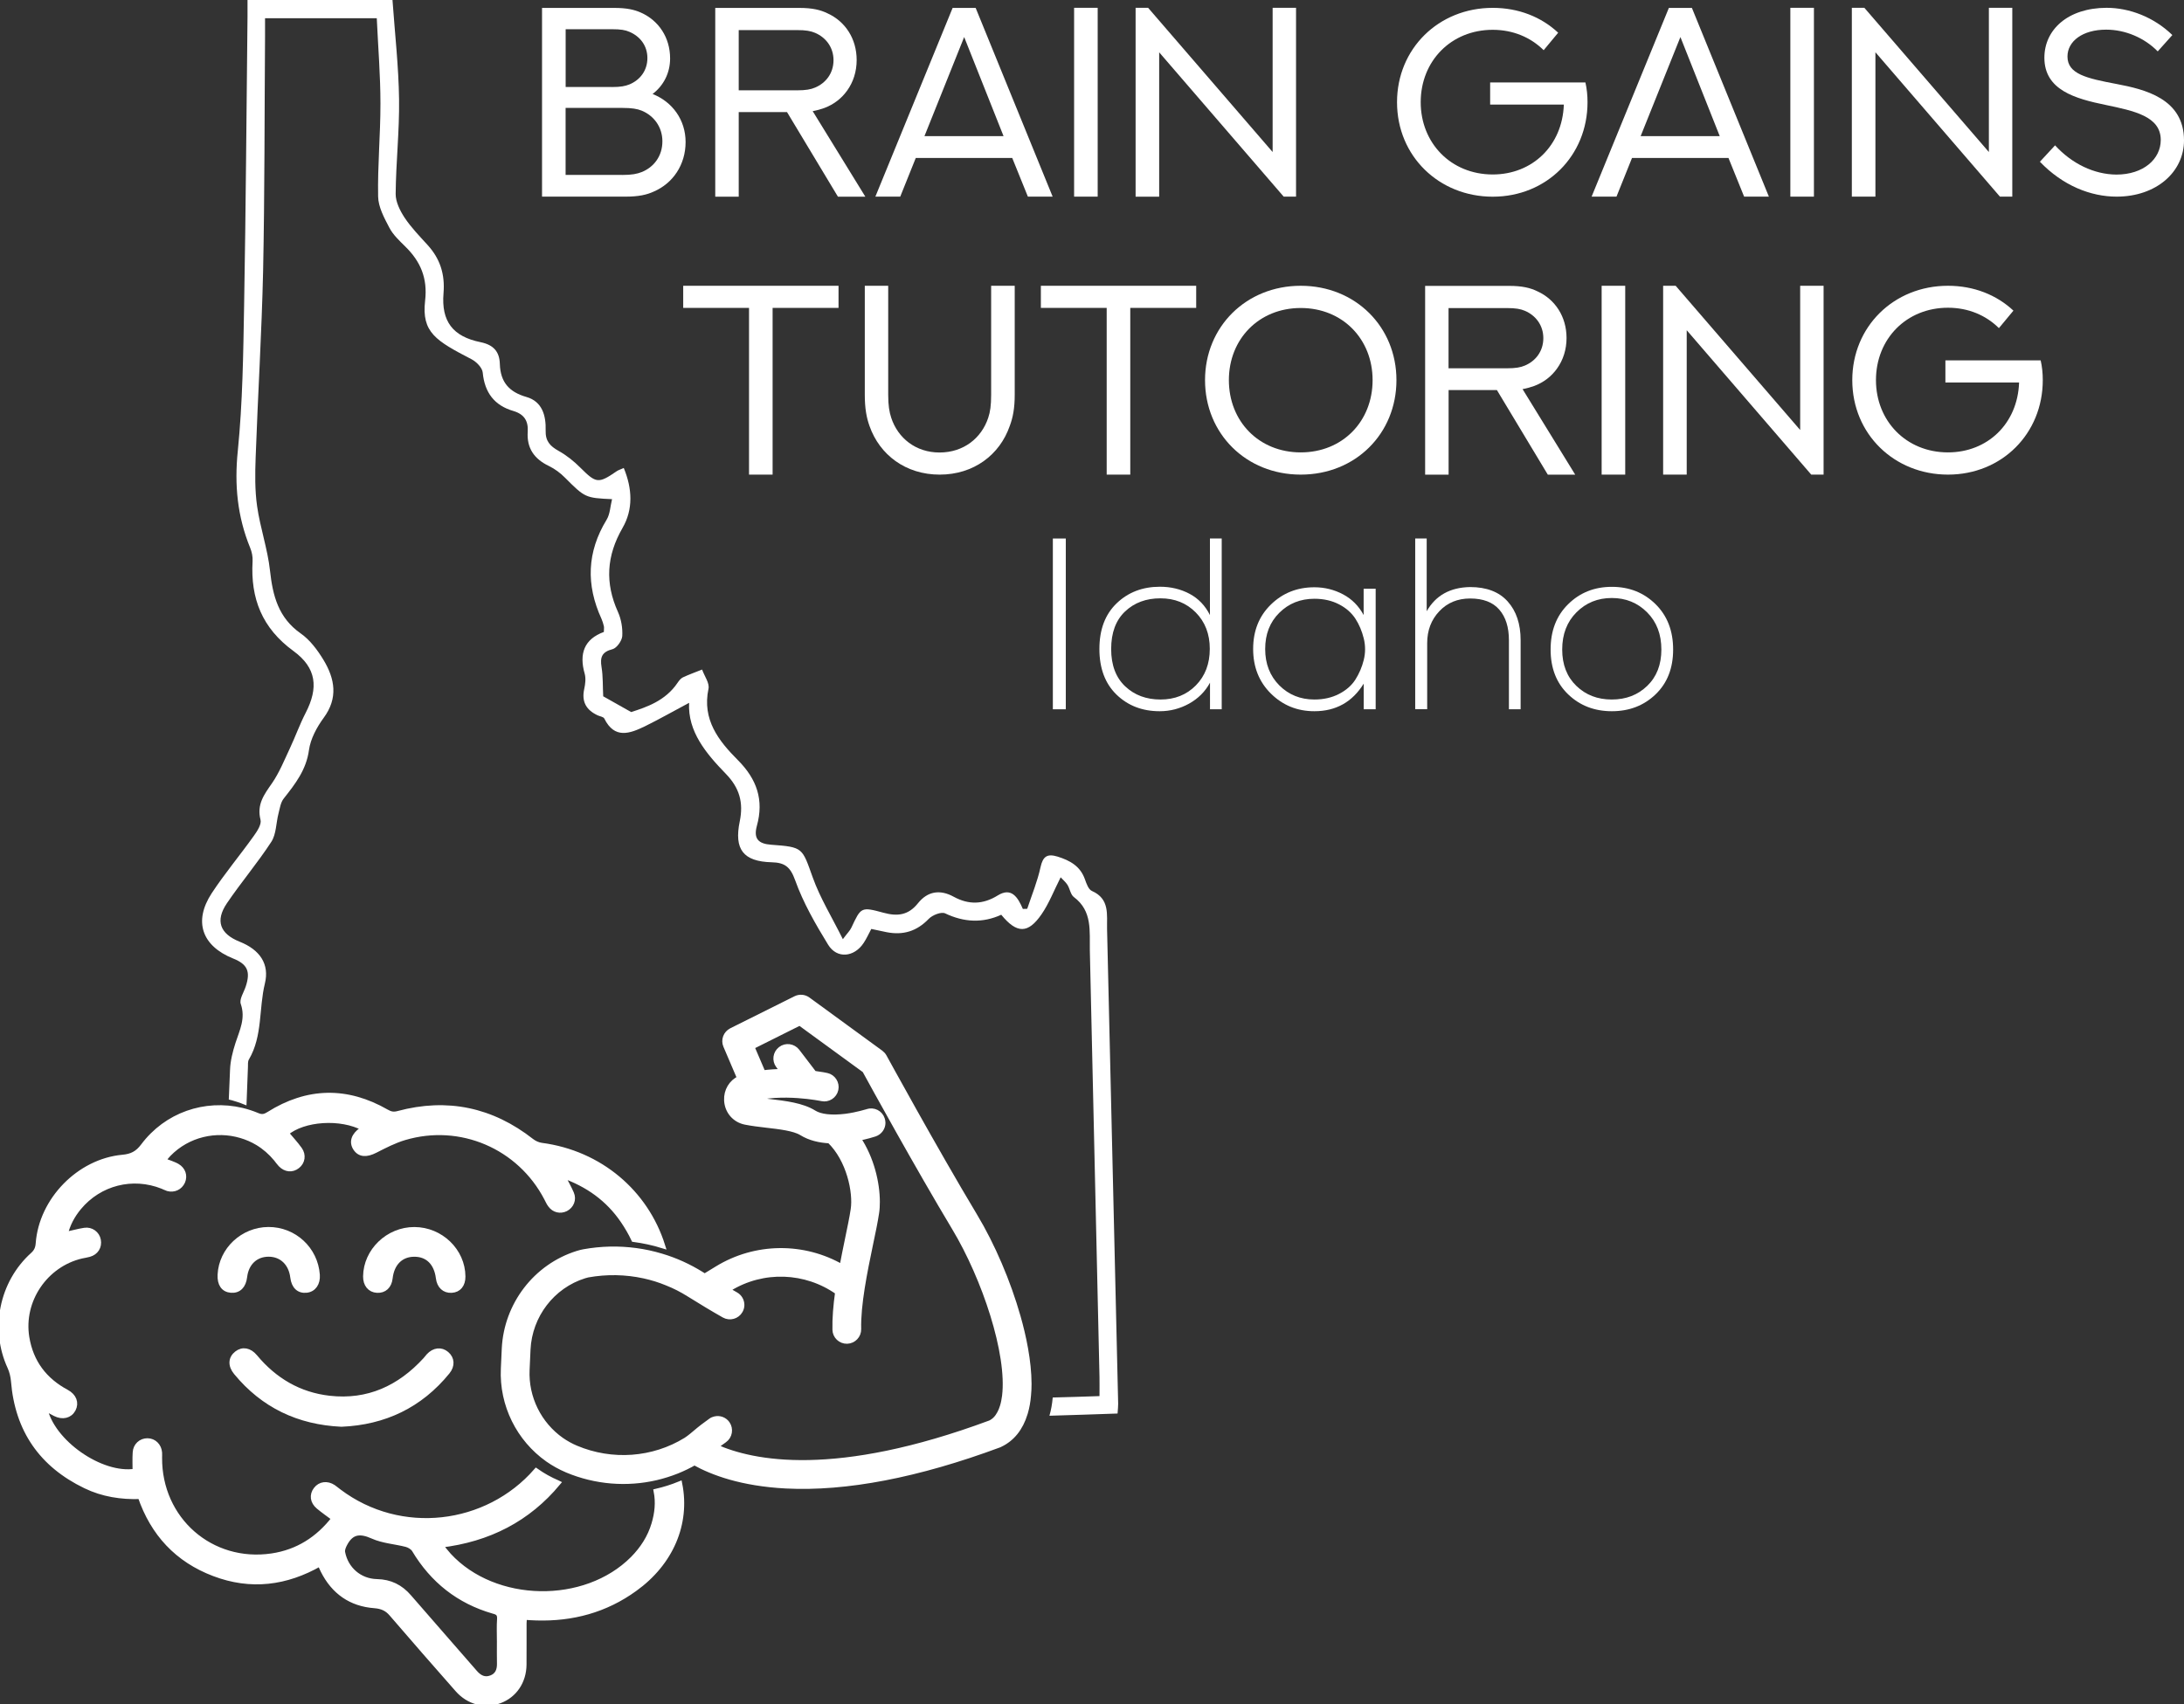 <svg xmlns="http://www.w3.org/2000/svg" xmlns:xlink="http://www.w3.org/1999/xlink" version="1.1" xml:space="preserve" viewBox="90.98 185.18 817.32 637.98">
<rect x="90.98" y="185.18" width="817.32" height="637.98" fill="#333333" stroke="none"/>
<desc>Created with Fabric.js 3.5.0</desc>
<defs>
</defs>
<g transform="matrix(1 0 0 1 477.155 434.331)" id="894928">transform
<g style="" vector-effect="non-scaling-stroke">
		<g transform="matrix(0.909 0 0 0.909 -386.245 -343.421)">
</g>
		<g transform="matrix(2.019 0 0 2.019 -139.13 15.805)" id="Layer_1">
<path style="stroke: none; stroke-width: 1; stroke-dasharray: none; stroke-linecap: butt; stroke-dashoffset: 0; stroke-linejoin: miter; stroke-miterlimit: 4; is-custom-font: none; font-file-url: none; fill: #ffffff; fill-rule: nonzero; opacity: 1;" transform=" translate(-247.091, -217.81)" d="M 329.93 258.81 c -0.06 -2.64 0.54 -5.58 -2.81 -7.05 c -0.63 -0.27 -1.01 -1.36 -1.29 -2.15 c -0.86 -2.46 -2.78 -3.5 -5.07 -4.22 c -1.89 -0.57 -2.71 -0.09 -3.16 1.95 c -0.57 2.63 -1.61 5.15 -2.47 7.73 c -0.27 0 -0.54 0.02 -0.81 0.02 c -0.93 -2.17 -2.12 -4.07 -4.65 -2.5 c -2.75 1.71 -5.42 1.74 -8.15 0.25 c -2.6 -1.43 -4.88 -1 -6.64 1.2 c -1.79 2.24 -3.81 2.46 -6.38 1.76 c -4.18 -1.14 -4.18 -1.04 -5.96 2.76 c -0.25 0.55 -0.74 1.01 -1.58 2.14 c -2.05 -4.12 -4.22 -7.64 -5.58 -11.44 c -1.98 -5.5 -1.73 -5.64 -7.7 -6.07 c -2.37 -0.17 -3.31 -1.11 -2.66 -3.49 c 1.33 -4.8 0.02 -8.66 -3.55 -12.23 c -3.52 -3.53 -6.62 -7.46 -5.42 -13.18 c 0.24 -1.06 -0.76 -2.37 -1.18 -3.58 c -1.19 0.48 -2.4 0.91 -3.54 1.44 c -0.41 0.19 -0.74 0.62 -1.01 1.02 c -2.25 3.34 -5.75 4.51 -8.6 5.42 c -2.14 -1.19 -3.73 -2.09 -5.18 -2.92 c -0.1 -1.84 -0.02 -3.66 -0.31 -5.42 c -0.3 -1.83 0.07 -2.82 2.05 -3.32 c 0.77 -0.21 1.72 -1.54 1.79 -2.41 c 0.09 -1.46 -0.18 -3.11 -0.78 -4.45 c -2.45 -5.41 -2.15 -10.44 0.84 -15.63 c 1.98 -3.43 1.81 -7.25 0.22 -11.1 c -0.66 0.3 -1.03 0.4 -1.31 0.6 c -3.41 2.35 -3.82 2.25 -6.73 -0.65 c -1.19 -1.2 -2.57 -2.3 -4.04 -3.12 c -1.59 -0.89 -2.46 -1.81 -2.4 -3.79 c 0.08 -2.71 -0.6 -5.37 -3.58 -6.21 c -3.2 -0.92 -4.8 -2.75 -4.91 -6.1 c -0.06 -2.21 -1.08 -3.54 -3.56 -4.05 c -5.18 -1.05 -7.31 -3.88 -6.88 -9.08 c 0.29 -3.52 -0.63 -6.4 -2.96 -8.95 c -1.48 -1.63 -3.04 -3.23 -4.25 -5.05 c -0.85 -1.29 -1.68 -2.95 -1.66 -4.42 c 0.05 -5.85 0.71 -11.68 0.63 -17.51 c -0.08 -6.08 -0.77 -12.15 -1.22 -18.44 h -26.87 v 3.09 c -0.2 17.82 -0.31 35.66 -0.63 53.5 c -0.16 9.01 -0.27 18.06 -1.17 27.01 c -0.65 6.31 -0.08 12.17 2.29 17.97 c 0.32 0.76 0.5 1.68 0.45 2.5 c -0.4 6.91 1.77 12.4 7.57 16.63 c 4.31 3.14 4.66 6.83 2.27 11.47 c -1.1 2.13 -1.91 4.41 -2.92 6.56 c -1.03 2.19 -1.95 4.49 -3.31 6.47 c -1.46 2.1 -2.87 3.94 -2.14 6.79 c 0.22 0.84 -0.62 2.13 -1.25 3 c -2.55 3.58 -5.4 6.97 -7.81 10.64 c -3.41 5.23 -1.79 9.76 3.98 12.08 c 2.66 1.06 3.26 2.41 2.34 5.19 c -0.36 1.1 -1.22 2.36 -0.92 3.24 c 0.92 2.66 -0.2 4.84 -0.97 7.2 c -0.52 1.62 -0.96 3.33 -1.02 5.01 c -0.08 1.84 -0.15 3.68 -0.23 5.51 c 1 0.24 2 0.56 2.98 0.97 c 0.1 0.04 0.2 0.08 0.3 0.11 c 0.09 -2.37 0.18 -4.74 0.27 -7.1 c 0.02 -0.47 -0.05 -1.03 0.18 -1.41 c 2.56 -4.35 1.82 -9.42 2.96 -14.08 c 0.87 -3.57 -0.87 -6.24 -4.69 -7.76 c -3.64 -1.46 -4.55 -3.87 -2.35 -7.12 c 2.63 -3.88 5.69 -7.48 8.24 -11.4 c 0.92 -1.43 0.87 -3.49 1.32 -5.23 c 0.25 -0.95 0.39 -2.05 0.96 -2.77 c 2.14 -2.71 4.19 -5.33 4.69 -9 c 0.29 -2.09 1.45 -4.23 2.73 -5.98 c 2.71 -3.67 2.07 -7.24 -0.02 -10.71 c -1.12 -1.85 -2.52 -3.74 -4.26 -4.95 c -4.12 -2.9 -5.16 -6.96 -5.67 -11.62 c -0.44 -4.02 -1.82 -7.94 -2.39 -11.94 c -0.43 -3 -0.38 -6.07 -0.27 -9.1 c 0.41 -11.5 1.12 -22.99 1.38 -34.49 c 0.3 -14.48 0.25 -28.96 0.36 -43.44 v -3.45 h 20.71 c 0.25 5.4 0.68 10.6 0.68 15.81 c 0.01 5.75 -0.54 11.5 -0.43 17.24 c 0.03 1.94 1.13 3.97 2.08 5.78 c 0.69 1.33 1.87 2.42 2.96 3.5 c 2.83 2.77 4.15 5.88 3.67 10.03 c -0.68 5.91 2.02 7.44 8.64 10.88 c 0.9 0.48 1.96 1.57 2.04 2.46 c 0.35 3.72 2.19 6.1 5.67 7.11 c 2.03 0.6 2.79 1.86 2.67 3.84 c -0.21 3.05 1.2 5.05 3.92 6.36 c 1.1 0.53 2.13 1.3 2.98 2.16 c 3.69 3.69 3.77 3.77 8.73 3.99 c -0.33 1.32 -0.36 2.74 -1 3.8 c -3.66 5.99 -3.85 12.08 -0.96 18.38 c 0.19 0.43 0.33 0.9 0.44 1.36 c 0.07 0.27 0 0.56 0 1.08 c -3.64 1.33 -4.62 4.03 -3.55 7.75 c 0.24 0.87 0.11 1.92 -0.09 2.83 c -0.52 2.37 0.39 3.9 2.49 4.88 c 0.41 0.19 1.07 0.27 1.23 0.59 c 1.9 3.85 4.74 2.79 7.53 1.44 c 2.77 -1.36 5.45 -2.9 8.19 -4.35 c -0.27 5.32 3.15 9.39 6.78 13.13 c 2.58 2.64 3.32 5.37 2.61 8.84 c -1.08 5.2 0.65 7.45 5.91 7.59 c 2.41 0.06 3.46 0.82 4.36 3.34 c 1.49 4.17 3.77 8.13 6.1 11.93 c 1.63 2.68 4.85 2.35 6.6 -0.32 c 0.53 -0.79 0.91 -1.66 1.41 -2.59 c 1 0.2 1.92 0.41 2.84 0.6 c 3.06 0.6 5.59 -0.16 7.81 -2.47 c 0.68 -0.7 2.3 -1.35 3.03 -1.02 c 3.51 1.67 6.95 1.84 10.41 0.26 c 2.89 3.53 4.97 3.56 7.49 -0.12 c 1.38 -2.01 2.26 -4.34 3.52 -6.82 c 0.36 0.39 0.9 0.84 1.26 1.39 c 0.46 0.73 0.57 1.81 1.19 2.27 c 3.47 2.59 2.89 6.33 2.96 9.9 c 0.59 26.38 1.19 52.74 1.79 79.1 c 0.02 1.05 0 2.08 0 3.52 c -2.89 0.1 -5.78 0.19 -8.67 0.26 c -0.1 1.18 -0.3 2.32 -0.61 3.38 c 4.21 -0.12 8.42 -0.26 12.63 -0.41 c 0.05 -0.85 0.12 -1.33 0.11 -1.81 C 331.31 317.49 330.63 288.15 329.93 258.81 z" stroke-linecap="round"/>
</g>
		<g transform="matrix(2.019 0 0 2.019 -156.468 -210.867)" id="Layer_1">
<path style="stroke: none; stroke-width: 1; stroke-dasharray: none; stroke-linecap: butt; stroke-dashoffset: 0; stroke-linejoin: miter; stroke-miterlimit: 4; is-custom-font: none; font-file-url: none; fill: #ffffff; fill-rule: nonzero; opacity: 1;" transform=" translate(-238.505, -105.535)" d="M 225.2 88.04 h 13.37 c 2.32 0 3.73 0.32 4.98 0.88 c 3.27 1.46 5.39 4.61 5.39 8.49 c 0 2.68 -1.2 5.03 -3.25 6.59 c 3.66 1.44 6.12 4.78 6.12 8.91 c 0 4.2 -2.34 7.64 -5.88 9.17 c -1.32 0.61 -2.81 0.95 -5.27 0.95 H 225.2 V 88.04 z M 238.16 102.71 c 1.61 0 2.46 -0.17 3.25 -0.49 c 1.95 -0.81 3.32 -2.56 3.32 -4.88 s -1.37 -4.03 -3.32 -4.86 c -0.76 -0.34 -1.61 -0.49 -3.27 -0.49 h -8.56 v 10.71 H 238.16 z M 240.04 119.01 c 1.83 0 2.78 -0.2 3.64 -0.54 c 2.24 -0.9 3.83 -2.95 3.83 -5.69 c 0 -2.68 -1.59 -4.76 -3.83 -5.69 c -0.85 -0.34 -1.81 -0.51 -3.64 -0.51 h -10.47 v 12.42 H 240.04 z" stroke-linecap="round"/>
</g>
		<g transform="matrix(2.019 0 0 2.019 -90.421 -210.857)" id="Layer_1">
<path style="stroke: none; stroke-width: 1; stroke-dasharray: none; stroke-linecap: butt; stroke-dashoffset: 0; stroke-linejoin: miter; stroke-miterlimit: 4; is-custom-font: none; font-file-url: none; fill: #ffffff; fill-rule: nonzero; opacity: 1;" transform=" translate(-271.22, -105.54)" d="M 257.31 123.03 V 88.04 h 15.57 c 2.44 0 3.95 0.37 5.27 1.02 c 3.25 1.49 5.37 4.68 5.37 8.64 c 0 2.15 -0.63 4.1 -1.78 5.69 c -1.07 1.49 -2.51 2.56 -4.2 3.2 c -0.66 0.24 -1.37 0.44 -2.17 0.59 l 9.76 15.86 h -5.08 l -9.44 -15.69 h -8.95 v 15.69 H 257.31 z M 272.42 103.32 c 1.71 0 2.59 -0.17 3.39 -0.51 c 1.98 -0.83 3.42 -2.64 3.42 -5.08 c 0 -2.39 -1.42 -4.22 -3.42 -5.07 c -0.81 -0.34 -1.68 -0.51 -3.39 -0.51 h -10.76 v 11.17 H 272.42 z" stroke-linecap="round"/>
</g>
		<g transform="matrix(2.019 0 0 2.019 -25.415 -210.867)" id="Layer_1">
<path style="stroke: none; stroke-width: 1; stroke-dasharray: none; stroke-linecap: butt; stroke-dashoffset: 0; stroke-linejoin: miter; stroke-miterlimit: 4; is-custom-font: none; font-file-url: none; fill: #ffffff; fill-rule: nonzero; opacity: 1;" transform=" translate(-303.42, -105.535)" d="M 312.36 115.86 h -17.88 l -2.88 7.17 h -4.61 l 14.32 -34.99 h 4.27 l 14.27 34.99 h -4.59 L 312.36 115.86 z M 296.09 111.81 h 14.66 l -7.3 -18.37 L 296.09 111.81 z" stroke-linecap="round"/>
</g>
		<g transform="matrix(2.019 0 0 2.019 20.2 -210.888)" id="Layer_1">
<path style="stroke: none; stroke-width: 1; stroke-dasharray: none; stroke-linecap: butt; stroke-dashoffset: 0; stroke-linejoin: miter; stroke-miterlimit: 4; is-custom-font: none; font-file-url: none; fill: #ffffff; fill-rule: nonzero; opacity: 1;" transform=" translate(-326.015, -105.525)" d="M 323.83 88.02 h 4.37 v 35.01 h -4.37 V 88.02 z" stroke-linecap="round"/>
</g>
		<g transform="matrix(2.019 0 0 2.019 68.824 -210.878)" id="Layer_1">
<path style="stroke: none; stroke-width: 1; stroke-dasharray: none; stroke-linecap: butt; stroke-dashoffset: 0; stroke-linejoin: miter; stroke-miterlimit: 4; is-custom-font: none; font-file-url: none; fill: #ffffff; fill-rule: nonzero; opacity: 1;" transform=" translate(-350.1, -105.53)" d="M 335.23 123.03 V 88.02 h 2.32 l 23.08 26.74 V 88.02 h 4.34 v 35.01 h -2.29 L 339.6 96.27 v 26.77 H 335.23 z" stroke-linecap="round"/>
</g>
		<g transform="matrix(2.019 0 0 2.019 172.279 -210.868)" id="Layer_1">
<path style="stroke: none; stroke-width: 1; stroke-dasharray: none; stroke-linecap: butt; stroke-dashoffset: 0; stroke-linejoin: miter; stroke-miterlimit: 4; is-custom-font: none; font-file-url: none; fill: #ffffff; fill-rule: nonzero; opacity: 1;" transform=" translate(-401.345, -105.535)" d="M 410.87 95.88 c -2.39 -2.37 -5.66 -3.78 -9.44 -3.78 c -7.71 0 -13.35 5.78 -13.35 13.42 c 0 7.56 5.59 13.4 13.35 13.4 c 7.3 0 12.91 -5.29 13.18 -12.96 h -13.66 v -4.1 h 17.66 c 0.27 1.17 0.39 2.42 0.39 3.66 c 0 9.93 -7.59 17.52 -17.57 17.52 c -9.93 0 -17.74 -7.49 -17.74 -17.52 c 0 -9.88 7.66 -17.49 17.74 -17.49 c 4.78 0 9 1.68 12.13 4.61 L 410.87 95.88 z" stroke-linecap="round"/>
</g>
		<g transform="matrix(2.019 0 0 2.019 242.625 -210.867)" id="Layer_1">
<path style="stroke: none; stroke-width: 1; stroke-dasharray: none; stroke-linecap: butt; stroke-dashoffset: 0; stroke-linejoin: miter; stroke-miterlimit: 4; is-custom-font: none; font-file-url: none; fill: #ffffff; fill-rule: nonzero; opacity: 1;" transform=" translate(-436.19, -105.535)" d="M 445.13 115.86 h -17.88 l -2.88 7.17 h -4.61 l 14.32 -34.99 h 4.27 l 14.27 34.99 h -4.59 L 445.13 115.86 z M 428.85 111.81 h 14.66 l -7.29 -18.37 L 428.85 111.81 z" stroke-linecap="round"/>
</g>
		<g transform="matrix(2.019 0 0 2.019 288.24 -210.888)" id="Layer_1">
<path style="stroke: none; stroke-width: 1; stroke-dasharray: none; stroke-linecap: butt; stroke-dashoffset: 0; stroke-linejoin: miter; stroke-miterlimit: 4; is-custom-font: none; font-file-url: none; fill: #ffffff; fill-rule: nonzero; opacity: 1;" transform=" translate(-458.785, -105.525)" d="M 456.6 88.02 h 4.37 v 35.01 h -4.37 V 88.02 z" stroke-linecap="round"/>
</g>
		<g transform="matrix(2.019 0 0 2.019 336.864 -210.888)" id="Layer_1">
<path style="stroke: none; stroke-width: 1; stroke-dasharray: none; stroke-linecap: butt; stroke-dashoffset: 0; stroke-linejoin: miter; stroke-miterlimit: 4; is-custom-font: none; font-file-url: none; fill: #ffffff; fill-rule: nonzero; opacity: 1;" transform=" translate(-482.87, -105.525)" d="M 468 123.03 V 88.02 h 2.32 l 23.08 26.74 V 88.02 h 4.34 v 35.01 h -2.29 l -23.08 -26.77 v 26.77 H 468 z" stroke-linecap="round"/>
</g>
		<g transform="matrix(2.019 0 0 2.019 404.183 -210.888)" id="Layer_1">
<path style="stroke: none; stroke-width: 1; stroke-dasharray: none; stroke-linecap: butt; stroke-dashoffset: 0; stroke-linejoin: miter; stroke-miterlimit: 4; is-custom-font: none; font-file-url: none; fill: #ffffff; fill-rule: nonzero; opacity: 1;" transform=" translate(-516.215, -105.525)" d="M 505.67 113.52 c 3.15 3.44 7.27 5.39 11.37 5.42 c 4.98 0 8.22 -2.85 8.22 -6.42 c 0 -4.39 -4.95 -5.39 -10.2 -6.49 c -5.68 -1.17 -11.37 -2.76 -11.37 -8.76 c 0 -5.15 4.29 -9.22 11.52 -9.25 c 4.22 0 8.76 1.71 12.2 5.05 l -2.71 3.03 c -2.46 -2.51 -6 -4.03 -9.56 -4.03 c -4.37 0 -7.17 2.15 -7.17 4.98 c 0 3.25 3.54 4.05 9.13 5.1 c 5.1 0.98 12.47 2.66 12.47 10.44 c 0 5.88 -5.15 10.44 -12.49 10.44 c -4.78 0 -9.96 -2.02 -14.22 -6.47 L 505.67 113.52 z" stroke-linecap="round"/>
</g>
		<g transform="matrix(2.019 0 0 2.019 -101.434 -106.837)" id="Layer_1">
<path style="stroke: none; stroke-width: 1; stroke-dasharray: none; stroke-linecap: butt; stroke-dashoffset: 0; stroke-linejoin: miter; stroke-miterlimit: 4; is-custom-font: none; font-file-url: none; fill: #ffffff; fill-rule: nonzero; opacity: 1;" transform=" translate(-265.765, -157.065)" d="M 280.16 139.56 v 4.1 h -12.22 v 30.91 h -4.37 v -30.91 h -12.2 v -4.1 H 280.16 z" stroke-linecap="round"/>
</g>
		<g transform="matrix(2.019 0 0 2.019 -34.49 -106.837)" id="Layer_1">
<path style="stroke: none; stroke-width: 1; stroke-dasharray: none; stroke-linecap: butt; stroke-dashoffset: 0; stroke-linejoin: miter; stroke-miterlimit: 4; is-custom-font: none; font-file-url: none; fill: #ffffff; fill-rule: nonzero; opacity: 1;" transform=" translate(-298.925, -157.065)" d="M 289.37 139.56 v 20.2 c 0 1.98 0.2 3.17 0.56 4.27 c 1.24 3.78 4.56 6.44 8.95 6.44 c 4.46 0 7.78 -2.66 9.03 -6.44 c 0.37 -1.1 0.54 -2.29 0.54 -4.27 v -20.2 h 4.37 v 20.2 c 0 2.54 -0.34 4.25 -0.93 5.81 c -1.85 5.32 -6.66 9 -12.98 9 s -11.13 -3.68 -13 -9 c -0.56 -1.56 -0.88 -3.27 -0.88 -5.81 v -20.2 H 289.37 z" stroke-linecap="round"/>
</g>
		<g transform="matrix(2.019 0 0 2.019 32.414 -106.837)" id="Layer_1">
<path style="stroke: none; stroke-width: 1; stroke-dasharray: none; stroke-linecap: butt; stroke-dashoffset: 0; stroke-linejoin: miter; stroke-miterlimit: 4; is-custom-font: none; font-file-url: none; fill: #ffffff; fill-rule: nonzero; opacity: 1;" transform=" translate(-332.065, -157.065)" d="M 346.46 139.56 v 4.1 h -12.22 v 30.91 h -4.37 v -30.91 h -12.2 v -4.1 H 346.46 z" stroke-linecap="round"/>
</g>
		<g transform="matrix(2.019 0 0 2.019 100.601 -106.837)" id="Layer_1">
<path style="stroke: none; stroke-width: 1; stroke-dasharray: none; stroke-linecap: butt; stroke-dashoffset: 0; stroke-linejoin: miter; stroke-miterlimit: 4; is-custom-font: none; font-file-url: none; fill: #ffffff; fill-rule: nonzero; opacity: 1;" transform=" translate(-365.84, -157.065)" d="M 365.84 174.57 c -10.13 0 -17.74 -7.59 -17.74 -17.52 c 0 -9.88 7.61 -17.49 17.74 -17.49 c 10.15 0 17.74 7.61 17.74 17.49 C 383.58 166.98 375.99 174.57 365.84 174.57 z M 365.84 143.68 c -7.76 0 -13.32 5.76 -13.32 13.37 c 0 7.64 5.56 13.4 13.32 13.4 s 13.32 -5.76 13.32 -13.4 C 379.16 149.44 373.6 143.68 365.84 143.68 z" stroke-linecap="round"/>
</g>
		<g transform="matrix(2.019 0 0 2.019 175.237 -106.807)" id="Layer_1">
<path style="stroke: none; stroke-width: 1; stroke-dasharray: none; stroke-linecap: butt; stroke-dashoffset: 0; stroke-linejoin: miter; stroke-miterlimit: 4; is-custom-font: none; font-file-url: none; fill: #ffffff; fill-rule: nonzero; opacity: 1;" transform=" translate(-402.81, -157.08)" d="M 388.9 174.57 v -34.99 h 15.57 c 2.44 0 3.95 0.37 5.27 1.02 c 3.25 1.49 5.37 4.68 5.37 8.64 c 0 2.15 -0.63 4.1 -1.78 5.69 c -1.07 1.49 -2.51 2.56 -4.2 3.2 c -0.66 0.24 -1.37 0.44 -2.17 0.59 l 9.76 15.86 h -5.08 l -9.44 -15.69 h -8.95 v 15.69 H 388.9 z M 404 154.86 c 1.71 0 2.59 -0.17 3.39 -0.51 c 1.98 -0.83 3.42 -2.64 3.42 -5.08 c 0 -2.39 -1.42 -4.22 -3.42 -5.07 c -0.81 -0.34 -1.68 -0.51 -3.39 -0.51 h -10.76 v 11.17 H 404 z" stroke-linecap="round"/>
</g>
		<g transform="matrix(2.019 0 0 2.019 217.621 -106.837)" id="Layer_1">
<path style="stroke: none; stroke-width: 1; stroke-dasharray: none; stroke-linecap: butt; stroke-dashoffset: 0; stroke-linejoin: miter; stroke-miterlimit: 4; is-custom-font: none; font-file-url: none; fill: #ffffff; fill-rule: nonzero; opacity: 1;" transform=" translate(-423.805, -157.065)" d="M 421.62 139.56 h 4.37 v 35.01 h -4.37 V 139.56 z" stroke-linecap="round"/>
</g>
		<g transform="matrix(2.019 0 0 2.019 266.246 -106.837)" id="Layer_1">
<path style="stroke: none; stroke-width: 1; stroke-dasharray: none; stroke-linecap: butt; stroke-dashoffset: 0; stroke-linejoin: miter; stroke-miterlimit: 4; is-custom-font: none; font-file-url: none; fill: #ffffff; fill-rule: nonzero; opacity: 1;" transform=" translate(-447.89, -157.065)" d="M 433.02 174.57 v -35.01 h 2.32 l 23.08 26.74 v -26.74 h 4.34 v 35.01 h -2.29 l -23.08 -26.77 v 26.77 H 433.02 z" stroke-linecap="round"/>
</g>
		<g transform="matrix(2.019 0 0 2.019 342.649 -106.837)" id="Layer_1">
<path style="stroke: none; stroke-width: 1; stroke-dasharray: none; stroke-linecap: butt; stroke-dashoffset: 0; stroke-linejoin: miter; stroke-miterlimit: 4; is-custom-font: none; font-file-url: none; fill: #ffffff; fill-rule: nonzero; opacity: 1;" transform=" translate(-485.735, -157.065)" d="M 495.26 147.41 c -2.39 -2.37 -5.66 -3.78 -9.44 -3.78 c -7.71 0 -13.35 5.78 -13.35 13.42 c 0 7.56 5.59 13.4 13.35 13.4 c 7.3 0 12.91 -5.29 13.18 -12.96 h -13.66 v -4.1 H 503 c 0.27 1.17 0.39 2.42 0.39 3.66 c 0 9.93 -7.59 17.52 -17.57 17.52 c -9.93 0 -17.74 -7.49 -17.74 -17.52 c 0 -9.88 7.66 -17.49 17.74 -17.49 c 4.78 0 9 1.68 12.13 4.61 L 495.26 147.41 z" stroke-linecap="round"/>
</g>
		<g transform="matrix(2.019 0 0 2.019 10.257 -15.616)" id="Layer_1">
<path style="stroke: none; stroke-width: 1; stroke-dasharray: none; stroke-linecap: butt; stroke-dashoffset: 0; stroke-linejoin: miter; stroke-miterlimit: 4; is-custom-font: none; font-file-url: none; fill: #ffffff; fill-rule: nonzero; opacity: 1;" transform=" translate(-321.09, -202.25)" d="M 319.89 218.08 v -31.66 h 2.4 v 31.66 H 319.89 z" stroke-linecap="round"/>
</g>
		<g transform="matrix(2.019 0 0 2.019 48.141 -15.263)" id="Layer_1">
<path style="stroke: none; stroke-width: 1; stroke-dasharray: none; stroke-linecap: butt; stroke-dashoffset: 0; stroke-linejoin: miter; stroke-miterlimit: 4; is-custom-font: none; font-file-url: none; fill: #ffffff; fill-rule: nonzero; opacity: 1;" transform=" translate(-339.855, -202.425)" d="M 351.19 186.42 v 31.66 h -2.17 v -4.93 c -0.9 1.66 -2.2 2.95 -3.89 3.89 c -1.69 0.93 -3.5 1.4 -5.43 1.4 c -3.23 0 -5.89 -1.03 -8.01 -3.08 c -2.11 -2.05 -3.17 -4.87 -3.17 -8.46 c 0 -3.59 1.06 -6.41 3.19 -8.46 c 2.13 -2.05 4.8 -3.08 8.03 -3.08 c 2.02 0 3.85 0.44 5.49 1.31 c 1.64 0.87 2.9 2.19 3.78 3.94 v -14.2 H 351.19 z M 333.28 199.94 c -1.72 1.63 -2.58 3.95 -2.58 6.97 c 0 2.98 0.87 5.29 2.6 6.92 c 1.73 1.63 3.91 2.44 6.54 2.44 c 2.65 0 4.84 -0.87 6.56 -2.62 c 1.72 -1.75 2.58 -4.01 2.58 -6.78 c 0 -2.74 -0.87 -4.99 -2.6 -6.74 c -1.73 -1.75 -3.91 -2.62 -6.54 -2.62 C 337.19 197.5 335 198.32 333.28 199.94 z" stroke-linecap="round"/>
</g>
		<g transform="matrix(2.019 0 0 2.019 105.718 -6.128)" id="Layer_1">
<path style="stroke: none; stroke-width: 1; stroke-dasharray: none; stroke-linecap: butt; stroke-dashoffset: 0; stroke-linejoin: miter; stroke-miterlimit: 4; is-custom-font: none; font-file-url: none; fill: #ffffff; fill-rule: nonzero; opacity: 1;" transform=" translate(-368.375, -206.95)" d="M 379.73 195.74 v 22.34 h -2.22 v -4.75 c -2.11 3.41 -5.16 5.11 -9.14 5.11 c -3.17 0 -5.85 -1.09 -8.05 -3.26 s -3.3 -4.93 -3.3 -8.28 c 0 -3.35 1.09 -6.09 3.28 -8.23 c 2.19 -2.14 4.88 -3.21 8.07 -3.21 c 1.9 0 3.67 0.44 5.31 1.31 c 1.64 0.87 2.92 2.16 3.82 3.84 v -4.88 H 379.73 z M 361.87 200.19 c -1.75 1.73 -2.62 3.97 -2.62 6.72 c 0 2.74 0.88 4.99 2.62 6.74 c 1.75 1.75 3.92 2.62 6.51 2.62 c 1.72 0 3.24 -0.35 4.57 -1.04 c 1.33 -0.69 2.34 -1.58 3.03 -2.67 s 1.21 -2.29 1.54 -3.62 c 0.33 -1.33 0.33 -2.66 0 -4 c -0.33 -1.34 -0.84 -2.56 -1.54 -3.64 s -1.7 -1.98 -3.03 -2.67 s -2.85 -1.04 -4.57 -1.04 C 365.79 197.59 363.61 198.46 361.87 200.19 z" stroke-linecap="round"/>
</g>
		<g transform="matrix(2.019 0 0 2.019 163.164 -15.626)" id="Layer_1">
<path style="stroke: none; stroke-width: 1; stroke-dasharray: none; stroke-linecap: butt; stroke-dashoffset: 0; stroke-linejoin: miter; stroke-miterlimit: 4; is-custom-font: none; font-file-url: none; fill: #ffffff; fill-rule: nonzero; opacity: 1;" transform=" translate(-396.83, -202.245)" d="M 389.19 186.42 v 13.48 c 1.66 -2.92 4.34 -4.42 8.05 -4.48 c 3.04 0 5.37 0.89 6.96 2.67 c 1.6 1.78 2.4 4.18 2.4 7.19 v 12.8 h -2.17 v -12.8 c 0 -2.41 -0.59 -4.3 -1.79 -5.68 c -1.19 -1.37 -2.99 -2.06 -5.4 -2.06 c -2.32 0 -4.23 0.79 -5.72 2.37 s -2.24 3.55 -2.24 5.9 v 12.26 h -2.22 v -31.66 H 389.19 z" stroke-linecap="round"/>
</g>
		<g transform="matrix(2.019 0 0 2.019 217.036 -6.209)" id="Layer_1">
<path style="stroke: none; stroke-width: 1; stroke-dasharray: none; stroke-linecap: butt; stroke-dashoffset: 0; stroke-linejoin: miter; stroke-miterlimit: 4; is-custom-font: none; font-file-url: none; fill: #ffffff; fill-rule: nonzero; opacity: 1;" transform=" translate(-423.515, -206.91)" d="M 415.42 215.32 c -2.17 -2.08 -3.26 -4.85 -3.26 -8.32 s 1.08 -6.27 3.26 -8.41 c 2.17 -2.14 4.87 -3.21 8.09 -3.21 c 3.23 0 5.92 1.07 8.1 3.21 c 2.17 2.14 3.26 4.94 3.26 8.41 s -1.09 6.24 -3.26 8.32 s -4.87 3.12 -8.1 3.12 C 420.29 218.44 417.59 217.4 415.42 215.32 z M 430.07 213.74 c 1.75 -1.69 2.62 -3.93 2.62 -6.74 c 0 -2.83 -0.88 -5.13 -2.65 -6.9 c -1.76 -1.76 -3.94 -2.65 -6.54 -2.65 c -2.59 0 -4.77 0.88 -6.54 2.65 c -1.76 1.76 -2.65 4.06 -2.65 6.9 c 0 2.8 0.87 5.05 2.62 6.74 s 3.93 2.53 6.56 2.53 C 426.14 216.27 428.32 215.43 430.07 213.74 z" stroke-linecap="round"/>
</g>
		<g transform="matrix(2.019 0 0 2.019 -258.409 274.621)" id="Layer_1">
<path style="stroke: #ffffff; stroke-width: 1; stroke-dasharray: none; stroke-linecap: butt; stroke-dashoffset: 0; stroke-linejoin: miter; stroke-miterlimit: 10; is-custom-font: none; font-file-url: none; fill: #ffffff; fill-rule: nonzero; opacity: 1;" transform=" translate(-188.008, -346.014)" d="M 250.69 361.74 c -1.4 0.57 -2.83 1.02 -4.3 1.36 c 0.39 2.02 0.19 4.03 -0.41 6.04 c -0.74 2.5 -2.12 4.62 -3.93 6.46 c -8.86 8.91 -25.64 8.61 -34.15 -0.61 c -0.52 -0.57 -0.99 -1.2 -1.61 -1.96 c 9.06 -1.06 16.31 -4.87 21.82 -11.49 c -0.02 -0.01 -0.03 -0.01 -0.05 -0.02 c -1.41 -0.6 -2.73 -1.34 -3.94 -2.19 c -9.11 10.42 -25.13 12.44 -36.58 3.81 c -0.35 -0.26 -0.69 -0.55 -1.05 -0.8 c -1.13 -0.75 -2.41 -0.59 -3.17 0.41 c -0.77 1 -0.63 2.25 0.46 3.15 c 0.9 0.75 1.88 1.43 2.91 2.2 c -2.98 3.86 -6.8 6.28 -11.56 6.99 c -11.32 1.68 -20.94 -6.78 -20.86 -18.26 c 0 -0.31 0.02 -0.61 0 -0.92 c -0.1 -1.26 -1.03 -2.16 -2.21 -2.17 c -1.18 -0.01 -2.18 0.88 -2.24 2.14 c -0.08 1.17 -0.02 2.35 -0.02 3.51 c -6.36 1.01 -15.57 -5.44 -16.82 -11.8 c 0.71 0.38 1.33 0.75 1.99 1.08 c 1.37 0.69 2.68 0.36 3.3 -0.8 c 0.61 -1.17 0.16 -2.42 -1.22 -3.16 c -4.11 -2.2 -6.63 -5.55 -7.39 -10.17 c -1.11 -6.84 3.43 -13.55 10.19 -15.12 c 0.47 -0.1 0.95 -0.17 1.41 -0.3 c 1.22 -0.34 1.89 -1.39 1.66 -2.62 c -0.21 -1.15 -1.31 -1.98 -2.53 -1.78 c -1.16 0.18 -2.3 0.51 -3.62 0.79 c 0.46 -1.98 1.36 -3.6 2.56 -5.06 c 3.81 -4.59 9.99 -6.15 15.52 -3.94 c 0.32 0.12 0.64 0.31 0.97 0.41 c 1.15 0.32 2.25 -0.2 2.73 -1.27 c 0.46 -1.07 0.08 -2.21 -0.98 -2.83 c -0.37 -0.22 -0.79 -0.37 -1.2 -0.54 c -0.4 -0.16 -0.81 -0.3 -1.43 -0.52 c 0.38 -0.47 0.68 -0.87 1.02 -1.22 c 3.6 -3.69 8.82 -4.81 13.42 -3.45 c 1.09 0.32 2.14 0.77 3.12 1.36 c 1.27 0.77 2.43 1.77 3.43 2.98 c 0.28 0.34 0.52 0.71 0.83 1.03 c 0.91 0.95 2.11 1.06 3.07 0.3 c 0.94 -0.73 1.16 -2.01 0.41 -3.06 c -0.76 -1.06 -1.66 -2.02 -2.5 -3.03 c 3.21 -2.75 10.18 -3.21 14.4 -0.92 c -0.12 0.11 -0.23 0.24 -0.36 0.32 c -1.47 1.02 -1.88 2.26 -1.11 3.42 c 0.77 1.15 1.99 1.19 3.61 0.36 c 1.76 -0.9 3.54 -1.82 5.4 -2.37 c 10.41 -3.09 21.37 1.63 26.38 11.24 c 0.23 0.42 0.41 0.88 0.71 1.26 c 0.68 0.94 1.81 1.19 2.81 0.7 c 1.03 -0.54 1.52 -1.7 1.04 -2.81 c -0.46 -1.08 -1.06 -2.1 -1.74 -3.42 c 4.87 1.71 8.61 4.43 11.34 8.43 c 0.78 1.15 1.45 2.3 2 3.47 c 1.78 0.24 3.55 0.62 5.28 1.15 c -3.1 -9.8 -11.57 -17.1 -22.4 -18.53 c -0.66 -0.09 -1.35 -0.4 -1.87 -0.81 c -7.39 -5.79 -15.62 -7.53 -24.68 -5.1 c -0.86 0.24 -1.46 0.12 -2.2 -0.31 c -7.34 -4.21 -14.63 -4.07 -21.8 0.44 c -0.66 0.42 -1.17 0.55 -1.86 0.33 c -0.1 -0.03 -0.19 -0.07 -0.29 -0.11 c -0.94 -0.39 -1.89 -0.7 -2.84 -0.93 c -6.83 -1.61 -13.96 0.82 -18.28 6.6 c -1.06 1.41 -2.15 1.95 -3.84 2.1 c -8.03 0.74 -15.01 7.91 -15.6 15.95 c -0.07 0.9 -0.34 1.52 -1.02 2.13 c -5.77 5.2 -7.46 13.75 -4.22 20.78 c 0.37 0.81 0.58 1.73 0.66 2.62 c 0.73 9.04 5.21 15.49 13.33 19.4 c 3.18 1.54 6.61 2.07 10.16 1.95 c 2.37 6.9 6.87 11.74 13.65 14.31 c 6.81 2.59 13.35 1.76 19.65 -1.85 c 0.22 0.49 0.38 0.9 0.58 1.28 c 1.97 3.93 5.14 6.18 9.54 6.5 c 1.34 0.11 2.3 0.52 3.16 1.53 c 4.05 4.71 8.12 9.37 12.22 14.02 c 2.05 2.34 5.04 3.11 7.78 2.09 c 2.74 -1.02 4.46 -3.56 4.49 -6.68 c 0.02 -2.54 0 -5.1 0.01 -7.65 c 0 -0.37 0.05 -0.74 0.08 -1.16 c 0.83 0.06 1.54 0.1 2.23 0.12 c 6.66 0.2 12.8 -1.44 18.23 -5.38 C 249.05 376.35 252.15 369.09 250.69 361.74 z M 217.36 386.74 c -0.1 1.4 -0.03 2.81 -0.03 4.22 c 0 1.36 -0.02 2.72 0.01 4.09 c 0.02 1.2 -0.38 2.2 -1.57 2.64 c -1.22 0.46 -2.18 -0.02 -3.02 -0.98 c -4.07 -4.69 -8.17 -9.34 -12.21 -14.01 c -1.59 -1.85 -3.5 -2.8 -5.96 -2.85 c -3.21 -0.07 -5.79 -2.31 -6.38 -5.45 c -0.1 -0.51 0.17 -1.14 0.43 -1.62 c 1.22 -2.3 2.86 -2.45 5.2 -1.4 c 1.92 0.86 4.16 0.98 6.24 1.52 c 0.54 0.15 1.19 0.53 1.48 1.01 c 3.4 5.68 8.24 9.51 14.6 11.35 C 217.03 385.48 217.41 385.77 217.36 386.74 z" stroke-linecap="round"/>
</g>
		<g transform="matrix(2.019 0 0 2.019 -258.377 270.223)" id="Layer_1">
<path style="stroke: #ffffff; stroke-width: 1; stroke-dasharray: none; stroke-linecap: butt; stroke-dashoffset: 0; stroke-linejoin: miter; stroke-miterlimit: 10; is-custom-font: none; font-file-url: none; fill: #ffffff; fill-rule: nonzero; opacity: 1;" transform=" translate(-188.026, -343.837)" d="M 188.02 350.61 c -7.94 -0.37 -14.47 -3.47 -19.51 -9.59 c -1.06 -1.29 -0.98 -2.6 0.14 -3.47 c 1.05 -0.82 2.31 -0.6 3.33 0.63 c 3.61 4.34 8.18 7.04 13.8 7.68 c 7.18 0.81 13.04 -1.91 17.84 -7.15 c 0.21 -0.23 0.38 -0.48 0.59 -0.71 c 0.99 -1.07 2.28 -1.22 3.27 -0.37 c 1 0.85 1.1 2.12 0.16 3.28 C 202.57 347.14 195.96 350.27 188.02 350.61 z" stroke-linecap="round"/>
</g>
		<g transform="matrix(2.019 0 0 2.019 -285.61 222.455)" id="Layer_1">
<path style="stroke: #ffffff; stroke-width: 1; stroke-dasharray: none; stroke-linecap: butt; stroke-dashoffset: 0; stroke-linejoin: miter; stroke-miterlimit: 10; is-custom-font: none; font-file-url: none; fill: #ffffff; fill-rule: nonzero; opacity: 1;" transform=" translate(-174.536, -320.175)" d="M 174.47 314.57 c 4.77 -0.02 8.7 3.63 9.04 8.38 c 0.11 1.55 -0.66 2.66 -1.95 2.81 c -1.4 0.17 -2.33 -0.7 -2.53 -2.36 c -0.31 -2.61 -2.05 -4.3 -4.47 -4.32 c -2.45 -0.02 -4.21 1.62 -4.52 4.22 c -0.2 1.69 -1.09 2.57 -2.48 2.47 c -1.38 -0.11 -2.09 -1.12 -2 -2.86 C 165.79 318.31 169.75 314.6 174.47 314.57 z" stroke-linecap="round"/>
</g>
		<g transform="matrix(2.019 0 0 2.019 -231.145 222.469)" id="Layer_1">
<path style="stroke: #ffffff; stroke-width: 1; stroke-dasharray: none; stroke-linecap: butt; stroke-dashoffset: 0; stroke-linejoin: miter; stroke-miterlimit: 10; is-custom-font: none; font-file-url: none; fill: #ffffff; fill-rule: nonzero; opacity: 1;" transform=" translate(-201.515, -320.183)" d="M 201.54 314.58 c 4.87 0.01 8.93 3.94 8.96 8.67 c 0.01 1.51 -0.76 2.46 -2.07 2.53 c -1.31 0.07 -2.23 -0.78 -2.41 -2.25 c -0.35 -2.84 -2.03 -4.48 -4.57 -4.44 c -2.46 0.03 -4.13 1.71 -4.44 4.46 c -0.16 1.47 -1.07 2.31 -2.4 2.23 c -1.29 -0.08 -2.1 -1.07 -2.08 -2.55 C 192.58 318.52 196.7 314.56 201.54 314.58 z" stroke-linecap="round"/>
</g>
		<g transform="matrix(2.019 0 0 2.019 -99.454 215.684)" id="Layer_1">
<path style="stroke: #ffffff; stroke-width: 1; stroke-dasharray: none; stroke-linecap: butt; stroke-dashoffset: 0; stroke-linejoin: miter; stroke-miterlimit: 10; is-custom-font: none; font-file-url: none; fill: #ffffff; fill-rule: nonzero; opacity: 1;" transform=" translate(-266.745, -316.82)" d="M 313.41 330.72 c -1.83 -6.45 -4.74 -13.27 -8.01 -18.7 c -7.54 -12.57 -16.69 -29.34 -16.79 -29.51 c -0.15 -0.28 -0.37 -0.52 -0.63 -0.72 l -13.51 -9.86 c -0.66 -0.48 -1.52 -0.55 -2.25 -0.19 l -11.91 5.94 c -1.02 0.52 -1.48 1.74 -1.02 2.79 l 2.58 6.04 c -1.56 0.74 -2.51 2.29 -2.42 4.08 c 0.1 2.02 1.49 3.64 3.48 4.02 c 1.21 0.24 2.55 0.4 3.84 0.55 c 2.42 0.28 5.17 0.59 6.56 1.45 c 1.53 0.95 3.36 1.36 5.18 1.45 c 3.61 3.47 4.9 9.54 4.4 12.78 c -0.22 1.49 -0.64 3.49 -1.08 5.61 c -0.32 1.59 -0.69 3.31 -1.01 5.07 c -7.09 -4.11 -16.01 -4.09 -23.16 0.3 l -2.31 1.41 c -0.19 -0.12 -0.39 -0.25 -0.59 -0.37 c -2.34 -1.46 -4.83 -2.59 -7.42 -3.36 c -1.56 -0.47 -3.15 -0.82 -4.75 -1.03 c -3.19 -0.43 -6.45 -0.36 -9.69 0.23 c -0.32 0.06 -0.68 0.15 -1.13 0.29 c -7.7 2.41 -13.13 9.49 -13.53 17.62 l -0.17 3.73 c -0.31 6.71 2.88 13.03 8.2 16.79 c 1.1 0.77 2.28 1.43 3.55 1.97 c 0.02 0.01 0.02 0.01 0.04 0.02 c 5.28 2.21 11.04 2.66 16.48 1.4 c 1.32 -0.31 2.62 -0.72 3.88 -1.22 c 1.11 -0.45 2.19 -0.97 3.24 -1.57 c 3.34 1.87 8.76 3.89 16.94 4.32 c 11.14 0.57 24.44 -1.99 39.53 -7.59 c 0.05 -0.03 0.1 -0.06 0.17 -0.08 c 2.22 -1.05 3.78 -2.99 4.62 -5.75 c 0.01 -0.05 0.03 -0.09 0.04 -0.13 c 0.3 -1.01 0.49 -2.1 0.58 -3.23 c 0.07 -0.7 0.1 -1.41 0.1 -2.13 C 315.42 338.9 314.43 334.3 313.41 330.72 z M 310.56 347.37 c -0.14 0.47 -0.32 0.89 -0.52 1.26 c -0.44 0.84 -1.01 1.43 -1.75 1.78 c -28.65 10.64 -44.01 7.54 -50.96 4.41 c 0.54 -0.44 1.11 -0.86 1.67 -1.25 c 0.98 -0.69 1.21 -2.04 0.53 -3.03 c -0.52 -0.74 -1.43 -1.06 -2.27 -0.86 c -0.27 0.06 -0.52 0.16 -0.75 0.33 c -0.98 0.69 -1.95 1.43 -2.86 2.21 c -1.03 0.88 -1.54 1.23 -1.75 1.36 c -6.11 3.76 -13.74 4.31 -20.4 1.5 c -0.96 -0.4 -1.86 -0.91 -2.69 -1.48 c -4.16 -2.91 -6.66 -7.85 -6.41 -13.09 l 0.17 -3.73 c 0.3 -6.32 4.51 -11.82 10.48 -13.68 c 0.38 -0.11 0.56 -0.15 0.62 -0.17 c 3.5 -0.63 7.04 -0.56 10.45 0.18 c 1.45 0.32 2.86 0.75 4.23 1.32 c 1.42 0.56 2.79 1.26 4.09 2.08 c 2.32 1.45 4.51 2.77 6.53 3.91 c 1.04 0.58 2.37 0.21 2.95 -0.83 c 0.19 -0.33 0.29 -0.7 0.29 -1.06 c 0 -0.76 -0.39 -1.49 -1.1 -1.89 c -0.52 -0.29 -1.05 -0.6 -1.59 -0.92 l 0.4 -0.25 c 6.25 -3.84 14.18 -3.53 20.11 0.67 c -0.34 2.45 -0.55 4.84 -0.5 6.97 c 0.02 1.19 1.02 2.14 2.22 2.11 c 1.19 -0.04 2.14 -1.03 2.11 -2.22 c -0.12 -4.49 1.15 -10.7 2.19 -15.69 c 0.48 -2.27 0.89 -4.24 1.13 -5.85 c 0.1 -0.61 0.14 -1.3 0.14 -2.04 c 0 -3.43 -1.03 -8.05 -3.57 -11.82 c 1.61 -0.31 2.81 -0.69 3.12 -0.79 c 0.91 -0.31 1.49 -1.15 1.49 -2.05 c 0 -0.23 -0.05 -0.46 -0.12 -0.69 c -0.36 -1.14 -1.59 -1.75 -2.74 -1.37 c -0.01 0 -1.8 0.59 -4 0.88 c -2.59 0.32 -4.69 0.1 -5.9 -0.66 c -2.2 -1.37 -5.33 -1.74 -8.35 -2.09 c -1.21 -0.14 -2.35 -0.28 -3.38 -0.46 c 5.85 -1.67 13.12 -0.14 13.19 -0.13 c 1.16 0.26 2.32 -0.49 2.57 -1.65 c 0.26 -1.16 -0.49 -2.33 -1.65 -2.58 c -0.11 -0.03 -0.99 -0.21 -2.36 -0.39 l -3.14 -4.11 c -0.73 -0.94 -2.09 -1.14 -3.04 -0.4 c -0.95 0.73 -1.14 2.08 -0.41 3.04 l 0.85 1.12 c -1.19 0.01 -2.46 0.09 -3.73 0.25 l -2.08 -4.86 l 8.9 -4.45 l 12.07 8.8 c 1.48 2.72 9.73 17.73 16.64 29.25 c 5.57 9.28 10.25 23.27 9.29 31.15 C 310.88 346.11 310.75 346.77 310.56 347.37 z" stroke-linecap="round"/>
</g>
</g>
</g>
</svg>